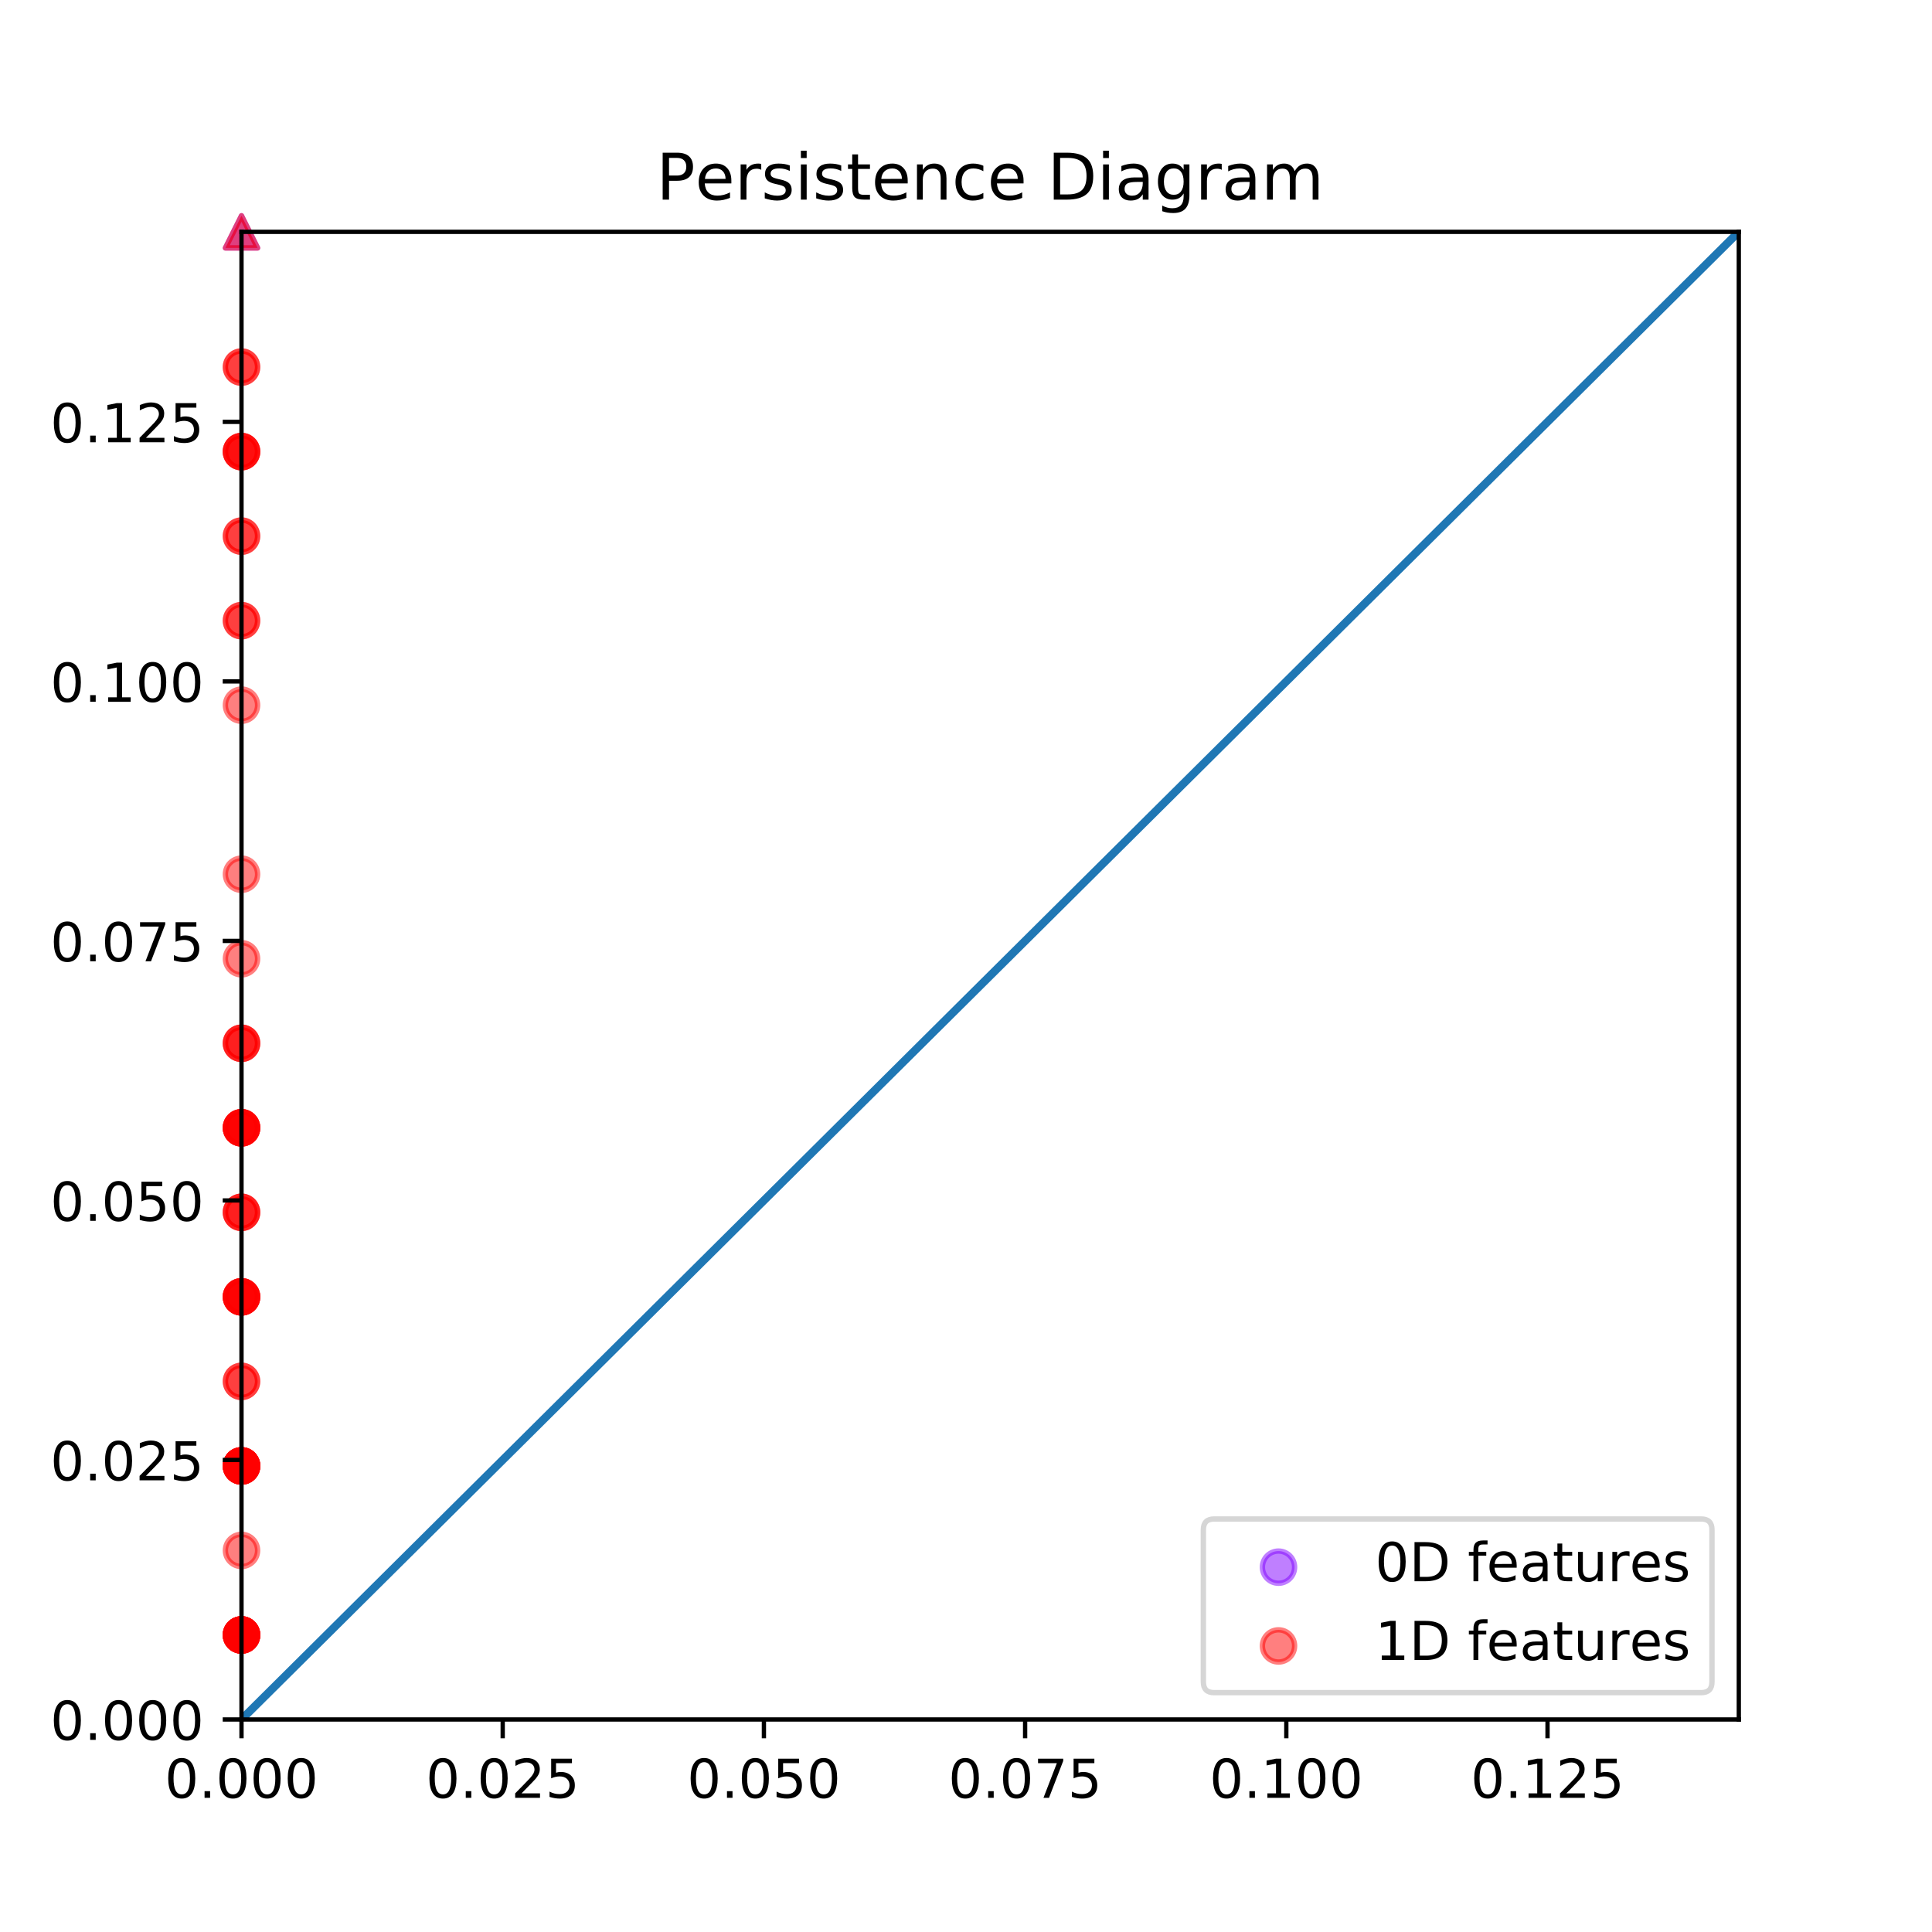 <?xml version="1.0" encoding="utf-8" standalone="no"?>
<!DOCTYPE svg PUBLIC "-//W3C//DTD SVG 1.1//EN"
  "http://www.w3.org/Graphics/SVG/1.1/DTD/svg11.dtd">
<!-- Created with matplotlib (http://matplotlib.org/) -->
<svg height="360pt" version="1.1" viewBox="0 0 360 360" width="360pt" xmlns="http://www.w3.org/2000/svg" xmlns:xlink="http://www.w3.org/1999/xlink">
 <defs>
  <style type="text/css">
*{stroke-linecap:butt;stroke-linejoin:round;}
  </style>
 </defs>
 <g id="figure_1">
  <g id="patch_1">
   <path d="M 0 360 
L 360 360 
L 360 0 
L 0 0 
z
" style="fill:#ffffff;"/>
  </g>
  <g id="axes_1">
   <g id="patch_2">
    <path d="M 45 320.4 
L 324 320.4 
L 324 43.2 
L 45 43.2 
z
" style="fill:#ffffff;"/>
   </g>
   <g id="PathCollection_1"/>
   <g id="PathCollection_2">
    <defs>
     <path d="M 0 -3 
L -3 3 
L 3 3 
z
" id="m070bc7725f" style="stroke:#8000ff;stroke-opacity:0.5;"/>
    </defs>
    <g>
     <use style="fill:#8000ff;fill-opacity:0.5;stroke:#8000ff;stroke-opacity:0.5;" x="45" xlink:href="#m070bc7725f" y="43.2"/>
    </g>
   </g>
   <g id="PathCollection_3">
    <defs>
     <path d="M 0 3 
C 0.796 3 1.559 2.684 2.121 2.121 
C 2.684 1.559 3 0.796 3 0 
C 3 -0.796 2.684 -1.559 2.121 -2.121 
C 1.559 -2.684 0.796 -3 0 -3 
C -0.796 -3 -1.559 -2.684 -2.121 -2.121 
C -2.684 -1.559 -3 -0.796 -3 0 
C -3 0.796 -2.684 1.559 -2.121 2.121 
C -1.559 2.684 -0.796 3 0 3 
z
" id="m87342ec592" style="stroke:#ff0000;stroke-opacity:0.5;"/>
    </defs>
    <g>
     <use style="fill:#ff0000;fill-opacity:0.5;stroke:#ff0000;stroke-opacity:0.5;" x="45" xlink:href="#m87342ec592" y="68.4"/>
     <use style="fill:#ff0000;fill-opacity:0.5;stroke:#ff0000;stroke-opacity:0.5;" x="45" xlink:href="#m87342ec592" y="68.4"/>
     <use style="fill:#ff0000;fill-opacity:0.5;stroke:#ff0000;stroke-opacity:0.5;" x="45" xlink:href="#m87342ec592" y="84.15"/>
     <use style="fill:#ff0000;fill-opacity:0.5;stroke:#ff0000;stroke-opacity:0.5;" x="45" xlink:href="#m87342ec592" y="84.15"/>
     <use style="fill:#ff0000;fill-opacity:0.5;stroke:#ff0000;stroke-opacity:0.5;" x="45" xlink:href="#m87342ec592" y="84.15"/>
     <use style="fill:#ff0000;fill-opacity:0.5;stroke:#ff0000;stroke-opacity:0.5;" x="45" xlink:href="#m87342ec592" y="84.15"/>
     <use style="fill:#ff0000;fill-opacity:0.5;stroke:#ff0000;stroke-opacity:0.5;" x="45" xlink:href="#m87342ec592" y="99.9"/>
     <use style="fill:#ff0000;fill-opacity:0.5;stroke:#ff0000;stroke-opacity:0.5;" x="45" xlink:href="#m87342ec592" y="99.9"/>
     <use style="fill:#ff0000;fill-opacity:0.5;stroke:#ff0000;stroke-opacity:0.5;" x="45" xlink:href="#m87342ec592" y="115.65"/>
     <use style="fill:#ff0000;fill-opacity:0.5;stroke:#ff0000;stroke-opacity:0.5;" x="45" xlink:href="#m87342ec592" y="115.65"/>
     <use style="fill:#ff0000;fill-opacity:0.5;stroke:#ff0000;stroke-opacity:0.5;" x="45" xlink:href="#m87342ec592" y="131.4"/>
     <use style="fill:#ff0000;fill-opacity:0.5;stroke:#ff0000;stroke-opacity:0.5;" x="45" xlink:href="#m87342ec592" y="162.9"/>
     <use style="fill:#ff0000;fill-opacity:0.5;stroke:#ff0000;stroke-opacity:0.5;" x="45" xlink:href="#m87342ec592" y="178.65"/>
     <use style="fill:#ff0000;fill-opacity:0.5;stroke:#ff0000;stroke-opacity:0.5;" x="45" xlink:href="#m87342ec592" y="194.4"/>
     <use style="fill:#ff0000;fill-opacity:0.5;stroke:#ff0000;stroke-opacity:0.5;" x="45" xlink:href="#m87342ec592" y="194.4"/>
     <use style="fill:#ff0000;fill-opacity:0.5;stroke:#ff0000;stroke-opacity:0.5;" x="45" xlink:href="#m87342ec592" y="194.4"/>
     <use style="fill:#ff0000;fill-opacity:0.5;stroke:#ff0000;stroke-opacity:0.5;" x="45" xlink:href="#m87342ec592" y="210.15"/>
     <use style="fill:#ff0000;fill-opacity:0.5;stroke:#ff0000;stroke-opacity:0.5;" x="45" xlink:href="#m87342ec592" y="210.15"/>
     <use style="fill:#ff0000;fill-opacity:0.5;stroke:#ff0000;stroke-opacity:0.5;" x="45" xlink:href="#m87342ec592" y="210.15"/>
     <use style="fill:#ff0000;fill-opacity:0.5;stroke:#ff0000;stroke-opacity:0.5;" x="45" xlink:href="#m87342ec592" y="210.15"/>
     <use style="fill:#ff0000;fill-opacity:0.5;stroke:#ff0000;stroke-opacity:0.5;" x="45" xlink:href="#m87342ec592" y="210.15"/>
     <use style="fill:#ff0000;fill-opacity:0.5;stroke:#ff0000;stroke-opacity:0.5;" x="45" xlink:href="#m87342ec592" y="210.15"/>
     <use style="fill:#ff0000;fill-opacity:0.5;stroke:#ff0000;stroke-opacity:0.5;" x="45" xlink:href="#m87342ec592" y="225.9"/>
     <use style="fill:#ff0000;fill-opacity:0.5;stroke:#ff0000;stroke-opacity:0.5;" x="45" xlink:href="#m87342ec592" y="225.9"/>
     <use style="fill:#ff0000;fill-opacity:0.5;stroke:#ff0000;stroke-opacity:0.5;" x="45" xlink:href="#m87342ec592" y="225.9"/>
     <use style="fill:#ff0000;fill-opacity:0.5;stroke:#ff0000;stroke-opacity:0.5;" x="45" xlink:href="#m87342ec592" y="241.65"/>
     <use style="fill:#ff0000;fill-opacity:0.5;stroke:#ff0000;stroke-opacity:0.5;" x="45" xlink:href="#m87342ec592" y="241.65"/>
     <use style="fill:#ff0000;fill-opacity:0.5;stroke:#ff0000;stroke-opacity:0.5;" x="45" xlink:href="#m87342ec592" y="241.65"/>
     <use style="fill:#ff0000;fill-opacity:0.5;stroke:#ff0000;stroke-opacity:0.5;" x="45" xlink:href="#m87342ec592" y="241.65"/>
     <use style="fill:#ff0000;fill-opacity:0.5;stroke:#ff0000;stroke-opacity:0.5;" x="45" xlink:href="#m87342ec592" y="241.65"/>
     <use style="fill:#ff0000;fill-opacity:0.5;stroke:#ff0000;stroke-opacity:0.5;" x="45" xlink:href="#m87342ec592" y="241.65"/>
     <use style="fill:#ff0000;fill-opacity:0.5;stroke:#ff0000;stroke-opacity:0.5;" x="45" xlink:href="#m87342ec592" y="257.4"/>
     <use style="fill:#ff0000;fill-opacity:0.5;stroke:#ff0000;stroke-opacity:0.5;" x="45" xlink:href="#m87342ec592" y="257.4"/>
     <use style="fill:#ff0000;fill-opacity:0.5;stroke:#ff0000;stroke-opacity:0.5;" x="45" xlink:href="#m87342ec592" y="273.15"/>
     <use style="fill:#ff0000;fill-opacity:0.5;stroke:#ff0000;stroke-opacity:0.5;" x="45" xlink:href="#m87342ec592" y="273.15"/>
     <use style="fill:#ff0000;fill-opacity:0.5;stroke:#ff0000;stroke-opacity:0.5;" x="45" xlink:href="#m87342ec592" y="273.15"/>
     <use style="fill:#ff0000;fill-opacity:0.5;stroke:#ff0000;stroke-opacity:0.5;" x="45" xlink:href="#m87342ec592" y="273.15"/>
     <use style="fill:#ff0000;fill-opacity:0.5;stroke:#ff0000;stroke-opacity:0.5;" x="45" xlink:href="#m87342ec592" y="273.15"/>
     <use style="fill:#ff0000;fill-opacity:0.5;stroke:#ff0000;stroke-opacity:0.5;" x="45" xlink:href="#m87342ec592" y="273.15"/>
     <use style="fill:#ff0000;fill-opacity:0.5;stroke:#ff0000;stroke-opacity:0.5;" x="45" xlink:href="#m87342ec592" y="273.15"/>
     <use style="fill:#ff0000;fill-opacity:0.5;stroke:#ff0000;stroke-opacity:0.5;" x="45" xlink:href="#m87342ec592" y="273.15"/>
     <use style="fill:#ff0000;fill-opacity:0.5;stroke:#ff0000;stroke-opacity:0.5;" x="45" xlink:href="#m87342ec592" y="273.15"/>
     <use style="fill:#ff0000;fill-opacity:0.5;stroke:#ff0000;stroke-opacity:0.5;" x="45" xlink:href="#m87342ec592" y="273.15"/>
     <use style="fill:#ff0000;fill-opacity:0.5;stroke:#ff0000;stroke-opacity:0.5;" x="45" xlink:href="#m87342ec592" y="288.9"/>
     <use style="fill:#ff0000;fill-opacity:0.5;stroke:#ff0000;stroke-opacity:0.5;" x="45" xlink:href="#m87342ec592" y="304.65"/>
     <use style="fill:#ff0000;fill-opacity:0.5;stroke:#ff0000;stroke-opacity:0.5;" x="45" xlink:href="#m87342ec592" y="304.65"/>
     <use style="fill:#ff0000;fill-opacity:0.5;stroke:#ff0000;stroke-opacity:0.5;" x="45" xlink:href="#m87342ec592" y="304.65"/>
     <use style="fill:#ff0000;fill-opacity:0.5;stroke:#ff0000;stroke-opacity:0.5;" x="45" xlink:href="#m87342ec592" y="304.65"/>
     <use style="fill:#ff0000;fill-opacity:0.5;stroke:#ff0000;stroke-opacity:0.5;" x="45" xlink:href="#m87342ec592" y="304.65"/>
     <use style="fill:#ff0000;fill-opacity:0.5;stroke:#ff0000;stroke-opacity:0.5;" x="45" xlink:href="#m87342ec592" y="304.65"/>
     <use style="fill:#ff0000;fill-opacity:0.5;stroke:#ff0000;stroke-opacity:0.5;" x="45" xlink:href="#m87342ec592" y="304.65"/>
     <use style="fill:#ff0000;fill-opacity:0.5;stroke:#ff0000;stroke-opacity:0.5;" x="45" xlink:href="#m87342ec592" y="304.65"/>
     <use style="fill:#ff0000;fill-opacity:0.5;stroke:#ff0000;stroke-opacity:0.5;" x="45" xlink:href="#m87342ec592" y="304.65"/>
    </g>
   </g>
   <g id="PathCollection_4">
    <defs>
     <path d="M 0 -3 
L -3 3 
L 3 3 
z
" id="m28f363eb58" style="stroke:#ff0000;stroke-opacity:0.5;"/>
    </defs>
    <g>
     <use style="fill:#ff0000;fill-opacity:0.5;stroke:#ff0000;stroke-opacity:0.5;" x="45" xlink:href="#m28f363eb58" y="43.2"/>
    </g>
   </g>
   <g id="matplotlib.axis_1">
    <g id="xtick_1">
     <g id="line2d_1">
      <defs>
       <path d="M 0 0 
L 0 3.5 
" id="m11b75a19bd" style="stroke:#000000;stroke-width:0.8;"/>
      </defs>
      <g>
       <use style="stroke:#000000;stroke-width:0.8;" x="45" xlink:href="#m11b75a19bd" y="320.4"/>
      </g>
     </g>
     <g id="text_1">
      <!-- 0.000 -->
      <defs>
       <path d="M 31.781 66.406 
Q 24.172 66.406 20.328 58.906 
Q 16.5 51.422 16.5 36.375 
Q 16.5 21.391 20.328 13.891 
Q 24.172 6.391 31.781 6.391 
Q 39.453 6.391 43.281 13.891 
Q 47.125 21.391 47.125 36.375 
Q 47.125 51.422 43.281 58.906 
Q 39.453 66.406 31.781 66.406 
M 31.781 74.219 
Q 44.047 74.219 50.516 64.516 
Q 56.984 54.828 56.984 36.375 
Q 56.984 17.969 50.516 8.266 
Q 44.047 -1.422 31.781 -1.422 
Q 19.531 -1.422 13.062 8.266 
Q 6.594 17.969 6.594 36.375 
Q 6.594 54.828 13.062 64.516 
Q 19.531 74.219 31.781 74.219 
" id="DejaVuSans-30"/>
       <path d="M 10.688 12.406 
L 21 12.406 
L 21 0 
L 10.688 0 
z
" id="DejaVuSans-2e"/>
      </defs>
      <g transform="translate(30.686 334.998)scale(0.1 -0.1)">
       <use xlink:href="#DejaVuSans-30"/>
       <use x="63.623" xlink:href="#DejaVuSans-2e"/>
       <use x="95.41" xlink:href="#DejaVuSans-30"/>
       <use x="159.033" xlink:href="#DejaVuSans-30"/>
       <use x="222.656" xlink:href="#DejaVuSans-30"/>
      </g>
     </g>
    </g>
    <g id="xtick_2">
     <g id="line2d_2">
      <g>
       <use style="stroke:#000000;stroke-width:0.8;" x="93.672" xlink:href="#m11b75a19bd" y="320.4"/>
      </g>
     </g>
     <g id="text_2">
      <!-- 0.025 -->
      <defs>
       <path d="M 19.188 8.297 
L 53.609 8.297 
L 53.609 0 
L 7.328 0 
L 7.328 8.297 
Q 12.938 14.109 22.625 23.891 
Q 32.328 33.688 34.812 36.531 
Q 39.547 41.844 41.422 45.531 
Q 43.312 49.219 43.312 52.781 
Q 43.312 58.594 39.234 62.25 
Q 35.156 65.922 28.609 65.922 
Q 23.969 65.922 18.812 64.312 
Q 13.672 62.703 7.812 59.422 
L 7.812 69.391 
Q 13.766 71.781 18.938 73 
Q 24.125 74.219 28.422 74.219 
Q 39.75 74.219 46.484 68.547 
Q 53.219 62.891 53.219 53.422 
Q 53.219 48.922 51.531 44.891 
Q 49.859 40.875 45.406 35.406 
Q 44.188 33.984 37.641 27.219 
Q 31.109 20.453 19.188 8.297 
" id="DejaVuSans-32"/>
       <path d="M 10.797 72.906 
L 49.516 72.906 
L 49.516 64.594 
L 19.828 64.594 
L 19.828 46.734 
Q 21.969 47.469 24.109 47.828 
Q 26.266 48.188 28.422 48.188 
Q 40.625 48.188 47.75 41.5 
Q 54.891 34.812 54.891 23.391 
Q 54.891 11.625 47.562 5.094 
Q 40.234 -1.422 26.906 -1.422 
Q 22.312 -1.422 17.547 -0.641 
Q 12.797 0.141 7.719 1.703 
L 7.719 11.625 
Q 12.109 9.234 16.797 8.062 
Q 21.484 6.891 26.703 6.891 
Q 35.156 6.891 40.078 11.328 
Q 45.016 15.766 45.016 23.391 
Q 45.016 31 40.078 35.438 
Q 35.156 39.891 26.703 39.891 
Q 22.75 39.891 18.812 39.016 
Q 14.891 38.141 10.797 36.281 
z
" id="DejaVuSans-35"/>
      </defs>
      <g transform="translate(79.358 334.998)scale(0.1 -0.1)">
       <use xlink:href="#DejaVuSans-30"/>
       <use x="63.623" xlink:href="#DejaVuSans-2e"/>
       <use x="95.41" xlink:href="#DejaVuSans-30"/>
       <use x="159.033" xlink:href="#DejaVuSans-32"/>
       <use x="222.656" xlink:href="#DejaVuSans-35"/>
      </g>
     </g>
    </g>
    <g id="xtick_3">
     <g id="line2d_3">
      <g>
       <use style="stroke:#000000;stroke-width:0.8;" x="142.344" xlink:href="#m11b75a19bd" y="320.4"/>
      </g>
     </g>
     <g id="text_3">
      <!-- 0.050 -->
      <g transform="translate(128.03 334.998)scale(0.1 -0.1)">
       <use xlink:href="#DejaVuSans-30"/>
       <use x="63.623" xlink:href="#DejaVuSans-2e"/>
       <use x="95.41" xlink:href="#DejaVuSans-30"/>
       <use x="159.033" xlink:href="#DejaVuSans-35"/>
       <use x="222.656" xlink:href="#DejaVuSans-30"/>
      </g>
     </g>
    </g>
    <g id="xtick_4">
     <g id="line2d_4">
      <g>
       <use style="stroke:#000000;stroke-width:0.8;" x="191.016" xlink:href="#m11b75a19bd" y="320.4"/>
      </g>
     </g>
     <g id="text_4">
      <!-- 0.075 -->
      <defs>
       <path d="M 8.203 72.906 
L 55.078 72.906 
L 55.078 68.703 
L 28.609 0 
L 18.312 0 
L 43.219 64.594 
L 8.203 64.594 
z
" id="DejaVuSans-37"/>
      </defs>
      <g transform="translate(176.702 334.998)scale(0.1 -0.1)">
       <use xlink:href="#DejaVuSans-30"/>
       <use x="63.623" xlink:href="#DejaVuSans-2e"/>
       <use x="95.41" xlink:href="#DejaVuSans-30"/>
       <use x="159.033" xlink:href="#DejaVuSans-37"/>
       <use x="222.656" xlink:href="#DejaVuSans-35"/>
      </g>
     </g>
    </g>
    <g id="xtick_5">
     <g id="line2d_5">
      <g>
       <use style="stroke:#000000;stroke-width:0.8;" x="239.687" xlink:href="#m11b75a19bd" y="320.4"/>
      </g>
     </g>
     <g id="text_5">
      <!-- 0.100 -->
      <defs>
       <path d="M 12.406 8.297 
L 28.516 8.297 
L 28.516 63.922 
L 10.984 60.406 
L 10.984 69.391 
L 28.422 72.906 
L 38.281 72.906 
L 38.281 8.297 
L 54.391 8.297 
L 54.391 0 
L 12.406 0 
z
" id="DejaVuSans-31"/>
      </defs>
      <g transform="translate(225.373 334.998)scale(0.1 -0.1)">
       <use xlink:href="#DejaVuSans-30"/>
       <use x="63.623" xlink:href="#DejaVuSans-2e"/>
       <use x="95.41" xlink:href="#DejaVuSans-31"/>
       <use x="159.033" xlink:href="#DejaVuSans-30"/>
       <use x="222.656" xlink:href="#DejaVuSans-30"/>
      </g>
     </g>
    </g>
    <g id="xtick_6">
     <g id="line2d_6">
      <g>
       <use style="stroke:#000000;stroke-width:0.8;" x="288.359" xlink:href="#m11b75a19bd" y="320.4"/>
      </g>
     </g>
     <g id="text_6">
      <!-- 0.125 -->
      <g transform="translate(274.045 334.998)scale(0.1 -0.1)">
       <use xlink:href="#DejaVuSans-30"/>
       <use x="63.623" xlink:href="#DejaVuSans-2e"/>
       <use x="95.41" xlink:href="#DejaVuSans-31"/>
       <use x="159.033" xlink:href="#DejaVuSans-32"/>
       <use x="222.656" xlink:href="#DejaVuSans-35"/>
      </g>
     </g>
    </g>
   </g>
   <g id="matplotlib.axis_2">
    <g id="ytick_1">
     <g id="line2d_7">
      <defs>
       <path d="M 0 0 
L -3.5 0 
" id="mf3b0dfa737" style="stroke:#000000;stroke-width:0.8;"/>
      </defs>
      <g>
       <use style="stroke:#000000;stroke-width:0.8;" x="45" xlink:href="#mf3b0dfa737" y="320.4"/>
      </g>
     </g>
     <g id="text_7">
      <!-- 0.000 -->
      <g transform="translate(9.372 324.199)scale(0.1 -0.1)">
       <use xlink:href="#DejaVuSans-30"/>
       <use x="63.623" xlink:href="#DejaVuSans-2e"/>
       <use x="95.41" xlink:href="#DejaVuSans-30"/>
       <use x="159.033" xlink:href="#DejaVuSans-30"/>
       <use x="222.656" xlink:href="#DejaVuSans-30"/>
      </g>
     </g>
    </g>
    <g id="ytick_2">
     <g id="line2d_8">
      <g>
       <use style="stroke:#000000;stroke-width:0.8;" x="45" xlink:href="#mf3b0dfa737" y="272.042"/>
      </g>
     </g>
     <g id="text_8">
      <!-- 0.025 -->
      <g transform="translate(9.372 275.841)scale(0.1 -0.1)">
       <use xlink:href="#DejaVuSans-30"/>
       <use x="63.623" xlink:href="#DejaVuSans-2e"/>
       <use x="95.41" xlink:href="#DejaVuSans-30"/>
       <use x="159.033" xlink:href="#DejaVuSans-32"/>
       <use x="222.656" xlink:href="#DejaVuSans-35"/>
      </g>
     </g>
    </g>
    <g id="ytick_3">
     <g id="line2d_9">
      <g>
       <use style="stroke:#000000;stroke-width:0.8;" x="45" xlink:href="#mf3b0dfa737" y="223.684"/>
      </g>
     </g>
     <g id="text_9">
      <!-- 0.050 -->
      <g transform="translate(9.372 227.484)scale(0.1 -0.1)">
       <use xlink:href="#DejaVuSans-30"/>
       <use x="63.623" xlink:href="#DejaVuSans-2e"/>
       <use x="95.41" xlink:href="#DejaVuSans-30"/>
       <use x="159.033" xlink:href="#DejaVuSans-35"/>
       <use x="222.656" xlink:href="#DejaVuSans-30"/>
      </g>
     </g>
    </g>
    <g id="ytick_4">
     <g id="line2d_10">
      <g>
       <use style="stroke:#000000;stroke-width:0.8;" x="45" xlink:href="#mf3b0dfa737" y="175.326"/>
      </g>
     </g>
     <g id="text_10">
      <!-- 0.075 -->
      <g transform="translate(9.372 179.126)scale(0.1 -0.1)">
       <use xlink:href="#DejaVuSans-30"/>
       <use x="63.623" xlink:href="#DejaVuSans-2e"/>
       <use x="95.41" xlink:href="#DejaVuSans-30"/>
       <use x="159.033" xlink:href="#DejaVuSans-37"/>
       <use x="222.656" xlink:href="#DejaVuSans-35"/>
      </g>
     </g>
    </g>
    <g id="ytick_5">
     <g id="line2d_11">
      <g>
       <use style="stroke:#000000;stroke-width:0.8;" x="45" xlink:href="#mf3b0dfa737" y="126.969"/>
      </g>
     </g>
     <g id="text_11">
      <!-- 0.100 -->
      <g transform="translate(9.372 130.768)scale(0.1 -0.1)">
       <use xlink:href="#DejaVuSans-30"/>
       <use x="63.623" xlink:href="#DejaVuSans-2e"/>
       <use x="95.41" xlink:href="#DejaVuSans-31"/>
       <use x="159.033" xlink:href="#DejaVuSans-30"/>
       <use x="222.656" xlink:href="#DejaVuSans-30"/>
      </g>
     </g>
    </g>
    <g id="ytick_6">
     <g id="line2d_12">
      <g>
       <use style="stroke:#000000;stroke-width:0.8;" x="45" xlink:href="#mf3b0dfa737" y="78.611"/>
      </g>
     </g>
     <g id="text_12">
      <!-- 0.125 -->
      <g transform="translate(9.372 82.41)scale(0.1 -0.1)">
       <use xlink:href="#DejaVuSans-30"/>
       <use x="63.623" xlink:href="#DejaVuSans-2e"/>
       <use x="95.41" xlink:href="#DejaVuSans-31"/>
       <use x="159.033" xlink:href="#DejaVuSans-32"/>
       <use x="222.656" xlink:href="#DejaVuSans-35"/>
      </g>
     </g>
    </g>
   </g>
   <g id="line2d_13">
    <path clip-path="url(#pda15ad08b6)" d="M 45 320.4 
L 324 43.2 
" style="fill:none;stroke:#1f77b4;stroke-linecap:square;stroke-width:1.5;"/>
   </g>
   <g id="patch_3">
    <path d="M 45 320.4 
L 45 43.2 
" style="fill:none;stroke:#000000;stroke-linecap:square;stroke-linejoin:miter;stroke-width:0.8;"/>
   </g>
   <g id="patch_4">
    <path d="M 324 320.4 
L 324 43.2 
" style="fill:none;stroke:#000000;stroke-linecap:square;stroke-linejoin:miter;stroke-width:0.8;"/>
   </g>
   <g id="patch_5">
    <path d="M 45 320.4 
L 324 320.4 
" style="fill:none;stroke:#000000;stroke-linecap:square;stroke-linejoin:miter;stroke-width:0.8;"/>
   </g>
   <g id="patch_6">
    <path d="M 45 43.2 
L 324 43.2 
" style="fill:none;stroke:#000000;stroke-linecap:square;stroke-linejoin:miter;stroke-width:0.8;"/>
   </g>
   <g id="text_13">
    <!-- Persistence Diagram -->
    <defs>
     <path d="M 19.672 64.797 
L 19.672 37.406 
L 32.078 37.406 
Q 38.969 37.406 42.719 40.969 
Q 46.484 44.531 46.484 51.125 
Q 46.484 57.672 42.719 61.234 
Q 38.969 64.797 32.078 64.797 
z
M 9.812 72.906 
L 32.078 72.906 
Q 44.344 72.906 50.609 67.359 
Q 56.891 61.812 56.891 51.125 
Q 56.891 40.328 50.609 34.812 
Q 44.344 29.297 32.078 29.297 
L 19.672 29.297 
L 19.672 0 
L 9.812 0 
z
" id="DejaVuSans-50"/>
     <path d="M 56.203 29.594 
L 56.203 25.203 
L 14.891 25.203 
Q 15.484 15.922 20.484 11.062 
Q 25.484 6.203 34.422 6.203 
Q 39.594 6.203 44.453 7.469 
Q 49.312 8.734 54.109 11.281 
L 54.109 2.781 
Q 49.266 0.734 44.188 -0.344 
Q 39.109 -1.422 33.891 -1.422 
Q 20.797 -1.422 13.156 6.188 
Q 5.516 13.812 5.516 26.812 
Q 5.516 40.234 12.766 48.109 
Q 20.016 56 32.328 56 
Q 43.359 56 49.781 48.891 
Q 56.203 41.797 56.203 29.594 
M 47.219 32.234 
Q 47.125 39.594 43.094 43.984 
Q 39.062 48.391 32.422 48.391 
Q 24.906 48.391 20.391 44.141 
Q 15.875 39.891 15.188 32.172 
z
" id="DejaVuSans-65"/>
     <path d="M 41.109 46.297 
Q 39.594 47.172 37.812 47.578 
Q 36.031 48 33.891 48 
Q 26.266 48 22.188 43.047 
Q 18.109 38.094 18.109 28.812 
L 18.109 0 
L 9.078 0 
L 9.078 54.688 
L 18.109 54.688 
L 18.109 46.188 
Q 20.953 51.172 25.484 53.578 
Q 30.031 56 36.531 56 
Q 37.453 56 38.578 55.875 
Q 39.703 55.766 41.062 55.516 
z
" id="DejaVuSans-72"/>
     <path d="M 44.281 53.078 
L 44.281 44.578 
Q 40.484 46.531 36.375 47.5 
Q 32.281 48.484 27.875 48.484 
Q 21.188 48.484 17.844 46.438 
Q 14.5 44.391 14.5 40.281 
Q 14.5 37.156 16.891 35.375 
Q 19.281 33.594 26.516 31.984 
L 29.594 31.297 
Q 39.156 29.25 43.188 25.516 
Q 47.219 21.781 47.219 15.094 
Q 47.219 7.469 41.188 3.016 
Q 35.156 -1.422 24.609 -1.422 
Q 20.219 -1.422 15.453 -0.562 
Q 10.688 0.297 5.422 2 
L 5.422 11.281 
Q 10.406 8.688 15.234 7.391 
Q 20.062 6.109 24.812 6.109 
Q 31.156 6.109 34.562 8.281 
Q 37.984 10.453 37.984 14.406 
Q 37.984 18.062 35.516 20.016 
Q 33.062 21.969 24.703 23.781 
L 21.578 24.516 
Q 13.234 26.266 9.516 29.906 
Q 5.812 33.547 5.812 39.891 
Q 5.812 47.609 11.281 51.797 
Q 16.75 56 26.812 56 
Q 31.781 56 36.172 55.266 
Q 40.578 54.547 44.281 53.078 
" id="DejaVuSans-73"/>
     <path d="M 9.422 54.688 
L 18.406 54.688 
L 18.406 0 
L 9.422 0 
z
M 9.422 75.984 
L 18.406 75.984 
L 18.406 64.594 
L 9.422 64.594 
z
" id="DejaVuSans-69"/>
     <path d="M 18.312 70.219 
L 18.312 54.688 
L 36.812 54.688 
L 36.812 47.703 
L 18.312 47.703 
L 18.312 18.016 
Q 18.312 11.328 20.141 9.422 
Q 21.969 7.516 27.594 7.516 
L 36.812 7.516 
L 36.812 0 
L 27.594 0 
Q 17.188 0 13.234 3.875 
Q 9.281 7.766 9.281 18.016 
L 9.281 47.703 
L 2.688 47.703 
L 2.688 54.688 
L 9.281 54.688 
L 9.281 70.219 
z
" id="DejaVuSans-74"/>
     <path d="M 54.891 33.016 
L 54.891 0 
L 45.906 0 
L 45.906 32.719 
Q 45.906 40.484 42.875 44.328 
Q 39.844 48.188 33.797 48.188 
Q 26.516 48.188 22.312 43.547 
Q 18.109 38.922 18.109 30.906 
L 18.109 0 
L 9.078 0 
L 9.078 54.688 
L 18.109 54.688 
L 18.109 46.188 
Q 21.344 51.125 25.703 53.562 
Q 30.078 56 35.797 56 
Q 45.219 56 50.047 50.172 
Q 54.891 44.344 54.891 33.016 
" id="DejaVuSans-6e"/>
     <path d="M 48.781 52.594 
L 48.781 44.188 
Q 44.969 46.297 41.141 47.344 
Q 37.312 48.391 33.406 48.391 
Q 24.656 48.391 19.812 42.844 
Q 14.984 37.312 14.984 27.297 
Q 14.984 17.281 19.812 11.734 
Q 24.656 6.203 33.406 6.203 
Q 37.312 6.203 41.141 7.25 
Q 44.969 8.297 48.781 10.406 
L 48.781 2.094 
Q 45.016 0.344 40.984 -0.531 
Q 36.969 -1.422 32.422 -1.422 
Q 20.062 -1.422 12.781 6.344 
Q 5.516 14.109 5.516 27.297 
Q 5.516 40.672 12.859 48.328 
Q 20.219 56 33.016 56 
Q 37.156 56 41.109 55.141 
Q 45.062 54.297 48.781 52.594 
" id="DejaVuSans-63"/>
     <path id="DejaVuSans-20"/>
     <path d="M 19.672 64.797 
L 19.672 8.109 
L 31.594 8.109 
Q 46.688 8.109 53.688 14.938 
Q 60.688 21.781 60.688 36.531 
Q 60.688 51.172 53.688 57.984 
Q 46.688 64.797 31.594 64.797 
z
M 9.812 72.906 
L 30.078 72.906 
Q 51.266 72.906 61.172 64.094 
Q 71.094 55.281 71.094 36.531 
Q 71.094 17.672 61.125 8.828 
Q 51.172 0 30.078 0 
L 9.812 0 
z
" id="DejaVuSans-44"/>
     <path d="M 34.281 27.484 
Q 23.391 27.484 19.188 25 
Q 14.984 22.516 14.984 16.5 
Q 14.984 11.719 18.141 8.906 
Q 21.297 6.109 26.703 6.109 
Q 34.188 6.109 38.703 11.406 
Q 43.219 16.703 43.219 25.484 
L 43.219 27.484 
z
M 52.203 31.203 
L 52.203 0 
L 43.219 0 
L 43.219 8.297 
Q 40.141 3.328 35.547 0.953 
Q 30.953 -1.422 24.312 -1.422 
Q 15.922 -1.422 10.953 3.297 
Q 6 8.016 6 15.922 
Q 6 25.141 12.172 29.828 
Q 18.359 34.516 30.609 34.516 
L 43.219 34.516 
L 43.219 35.406 
Q 43.219 41.609 39.141 45 
Q 35.062 48.391 27.688 48.391 
Q 23 48.391 18.547 47.266 
Q 14.109 46.141 10.016 43.891 
L 10.016 52.203 
Q 14.938 54.109 19.578 55.047 
Q 24.219 56 28.609 56 
Q 40.484 56 46.344 49.844 
Q 52.203 43.703 52.203 31.203 
" id="DejaVuSans-61"/>
     <path d="M 45.406 27.984 
Q 45.406 37.75 41.375 43.109 
Q 37.359 48.484 30.078 48.484 
Q 22.859 48.484 18.828 43.109 
Q 14.797 37.75 14.797 27.984 
Q 14.797 18.266 18.828 12.891 
Q 22.859 7.516 30.078 7.516 
Q 37.359 7.516 41.375 12.891 
Q 45.406 18.266 45.406 27.984 
M 54.391 6.781 
Q 54.391 -7.172 48.188 -13.984 
Q 42 -20.797 29.203 -20.797 
Q 24.469 -20.797 20.266 -20.094 
Q 16.062 -19.391 12.109 -17.922 
L 12.109 -9.188 
Q 16.062 -11.328 19.922 -12.344 
Q 23.781 -13.375 27.781 -13.375 
Q 36.625 -13.375 41.016 -8.766 
Q 45.406 -4.156 45.406 5.172 
L 45.406 9.625 
Q 42.625 4.781 38.281 2.391 
Q 33.938 0 27.875 0 
Q 17.828 0 11.672 7.656 
Q 5.516 15.328 5.516 27.984 
Q 5.516 40.672 11.672 48.328 
Q 17.828 56 27.875 56 
Q 33.938 56 38.281 53.609 
Q 42.625 51.219 45.406 46.391 
L 45.406 54.688 
L 54.391 54.688 
z
" id="DejaVuSans-67"/>
     <path d="M 52 44.188 
Q 55.375 50.25 60.062 53.125 
Q 64.75 56 71.094 56 
Q 79.641 56 84.281 50.016 
Q 88.922 44.047 88.922 33.016 
L 88.922 0 
L 79.891 0 
L 79.891 32.719 
Q 79.891 40.578 77.094 44.375 
Q 74.312 48.188 68.609 48.188 
Q 61.625 48.188 57.562 43.547 
Q 53.516 38.922 53.516 30.906 
L 53.516 0 
L 44.484 0 
L 44.484 32.719 
Q 44.484 40.625 41.703 44.406 
Q 38.922 48.188 33.109 48.188 
Q 26.219 48.188 22.156 43.531 
Q 18.109 38.875 18.109 30.906 
L 18.109 0 
L 9.078 0 
L 9.078 54.688 
L 18.109 54.688 
L 18.109 46.188 
Q 21.188 51.219 25.484 53.609 
Q 29.781 56 35.688 56 
Q 41.656 56 45.828 52.969 
Q 50 49.953 52 44.188 
" id="DejaVuSans-6d"/>
    </defs>
    <g transform="translate(122.303 37.2)scale(0.12 -0.12)">
     <use xlink:href="#DejaVuSans-50"/>
     <use x="60.256" xlink:href="#DejaVuSans-65"/>
     <use x="121.779" xlink:href="#DejaVuSans-72"/>
     <use x="162.893" xlink:href="#DejaVuSans-73"/>
     <use x="214.992" xlink:href="#DejaVuSans-69"/>
     <use x="242.775" xlink:href="#DejaVuSans-73"/>
     <use x="294.875" xlink:href="#DejaVuSans-74"/>
     <use x="334.084" xlink:href="#DejaVuSans-65"/>
     <use x="395.607" xlink:href="#DejaVuSans-6e"/>
     <use x="458.986" xlink:href="#DejaVuSans-63"/>
     <use x="513.967" xlink:href="#DejaVuSans-65"/>
     <use x="575.49" xlink:href="#DejaVuSans-20"/>
     <use x="607.277" xlink:href="#DejaVuSans-44"/>
     <use x="684.279" xlink:href="#DejaVuSans-69"/>
     <use x="712.062" xlink:href="#DejaVuSans-61"/>
     <use x="773.342" xlink:href="#DejaVuSans-67"/>
     <use x="836.818" xlink:href="#DejaVuSans-72"/>
     <use x="877.932" xlink:href="#DejaVuSans-61"/>
     <use x="939.211" xlink:href="#DejaVuSans-6d"/>
    </g>
   </g>
   <g id="legend_1">
    <g id="patch_7">
     <path d="M 226.23 315.4 
L 317 315.4 
Q 319 315.4 319 313.4 
L 319 285.044 
Q 319 283.044 317 283.044 
L 226.23 283.044 
Q 224.23 283.044 224.23 285.044 
L 224.23 313.4 
Q 224.23 315.4 226.23 315.4 
z
" style="fill:#ffffff;opacity:0.8;stroke:#cccccc;stroke-linejoin:miter;"/>
    </g>
    <g id="PathCollection_5">
     <defs>
      <path d="M 0 3 
C 0.796 3 1.559 2.684 2.121 2.121 
C 2.684 1.559 3 0.796 3 0 
C 3 -0.796 2.684 -1.559 2.121 -2.121 
C 1.559 -2.684 0.796 -3 0 -3 
C -0.796 -3 -1.559 -2.684 -2.121 -2.121 
C -2.684 -1.559 -3 -0.796 -3 0 
C -3 0.796 -2.684 1.559 -2.121 2.121 
C -1.559 2.684 -0.796 3 0 3 
z
" id="me73915ca0d" style="stroke:#8000ff;stroke-opacity:0.5;"/>
     </defs>
     <g>
      <use style="fill:#8000ff;fill-opacity:0.5;stroke:#8000ff;stroke-opacity:0.5;" x="238.23" xlink:href="#me73915ca0d" y="292.017"/>
     </g>
    </g>
    <g id="text_14">
     <!-- 0D features -->
     <defs>
      <path d="M 37.109 75.984 
L 37.109 68.5 
L 28.516 68.5 
Q 23.688 68.5 21.797 66.547 
Q 19.922 64.594 19.922 59.516 
L 19.922 54.688 
L 34.719 54.688 
L 34.719 47.703 
L 19.922 47.703 
L 19.922 0 
L 10.891 0 
L 10.891 47.703 
L 2.297 47.703 
L 2.297 54.688 
L 10.891 54.688 
L 10.891 58.5 
Q 10.891 67.625 15.141 71.797 
Q 19.391 75.984 28.609 75.984 
z
" id="DejaVuSans-66"/>
      <path d="M 8.5 21.578 
L 8.5 54.688 
L 17.484 54.688 
L 17.484 21.922 
Q 17.484 14.156 20.5 10.266 
Q 23.531 6.391 29.594 6.391 
Q 36.859 6.391 41.078 11.031 
Q 45.312 15.672 45.312 23.688 
L 45.312 54.688 
L 54.297 54.688 
L 54.297 0 
L 45.312 0 
L 45.312 8.406 
Q 42.047 3.422 37.719 1 
Q 33.406 -1.422 27.688 -1.422 
Q 18.266 -1.422 13.375 4.438 
Q 8.5 10.297 8.5 21.578 
M 31.109 56 
z
" id="DejaVuSans-75"/>
     </defs>
     <g transform="translate(256.23 294.642)scale(0.1 -0.1)">
      <use xlink:href="#DejaVuSans-30"/>
      <use x="63.623" xlink:href="#DejaVuSans-44"/>
      <use x="140.625" xlink:href="#DejaVuSans-20"/>
      <use x="172.412" xlink:href="#DejaVuSans-66"/>
      <use x="207.617" xlink:href="#DejaVuSans-65"/>
      <use x="269.141" xlink:href="#DejaVuSans-61"/>
      <use x="330.42" xlink:href="#DejaVuSans-74"/>
      <use x="369.629" xlink:href="#DejaVuSans-75"/>
      <use x="433.008" xlink:href="#DejaVuSans-72"/>
      <use x="474.09" xlink:href="#DejaVuSans-65"/>
      <use x="535.613" xlink:href="#DejaVuSans-73"/>
     </g>
    </g>
    <g id="PathCollection_6">
     <g>
      <use style="fill:#ff0000;fill-opacity:0.5;stroke:#ff0000;stroke-opacity:0.5;" x="238.23" xlink:href="#m87342ec592" y="306.695"/>
     </g>
    </g>
    <g id="text_15">
     <!-- 1D features -->
     <g transform="translate(256.23 309.32)scale(0.1 -0.1)">
      <use xlink:href="#DejaVuSans-31"/>
      <use x="63.623" xlink:href="#DejaVuSans-44"/>
      <use x="140.625" xlink:href="#DejaVuSans-20"/>
      <use x="172.412" xlink:href="#DejaVuSans-66"/>
      <use x="207.617" xlink:href="#DejaVuSans-65"/>
      <use x="269.141" xlink:href="#DejaVuSans-61"/>
      <use x="330.42" xlink:href="#DejaVuSans-74"/>
      <use x="369.629" xlink:href="#DejaVuSans-75"/>
      <use x="433.008" xlink:href="#DejaVuSans-72"/>
      <use x="474.09" xlink:href="#DejaVuSans-65"/>
      <use x="535.613" xlink:href="#DejaVuSans-73"/>
     </g>
    </g>
   </g>
  </g>
 </g>
 <defs>
  <clipPath id="pda15ad08b6">
   <rect height="277.2" width="279" x="45" y="43.2"/>
  </clipPath>
 </defs>
</svg>
